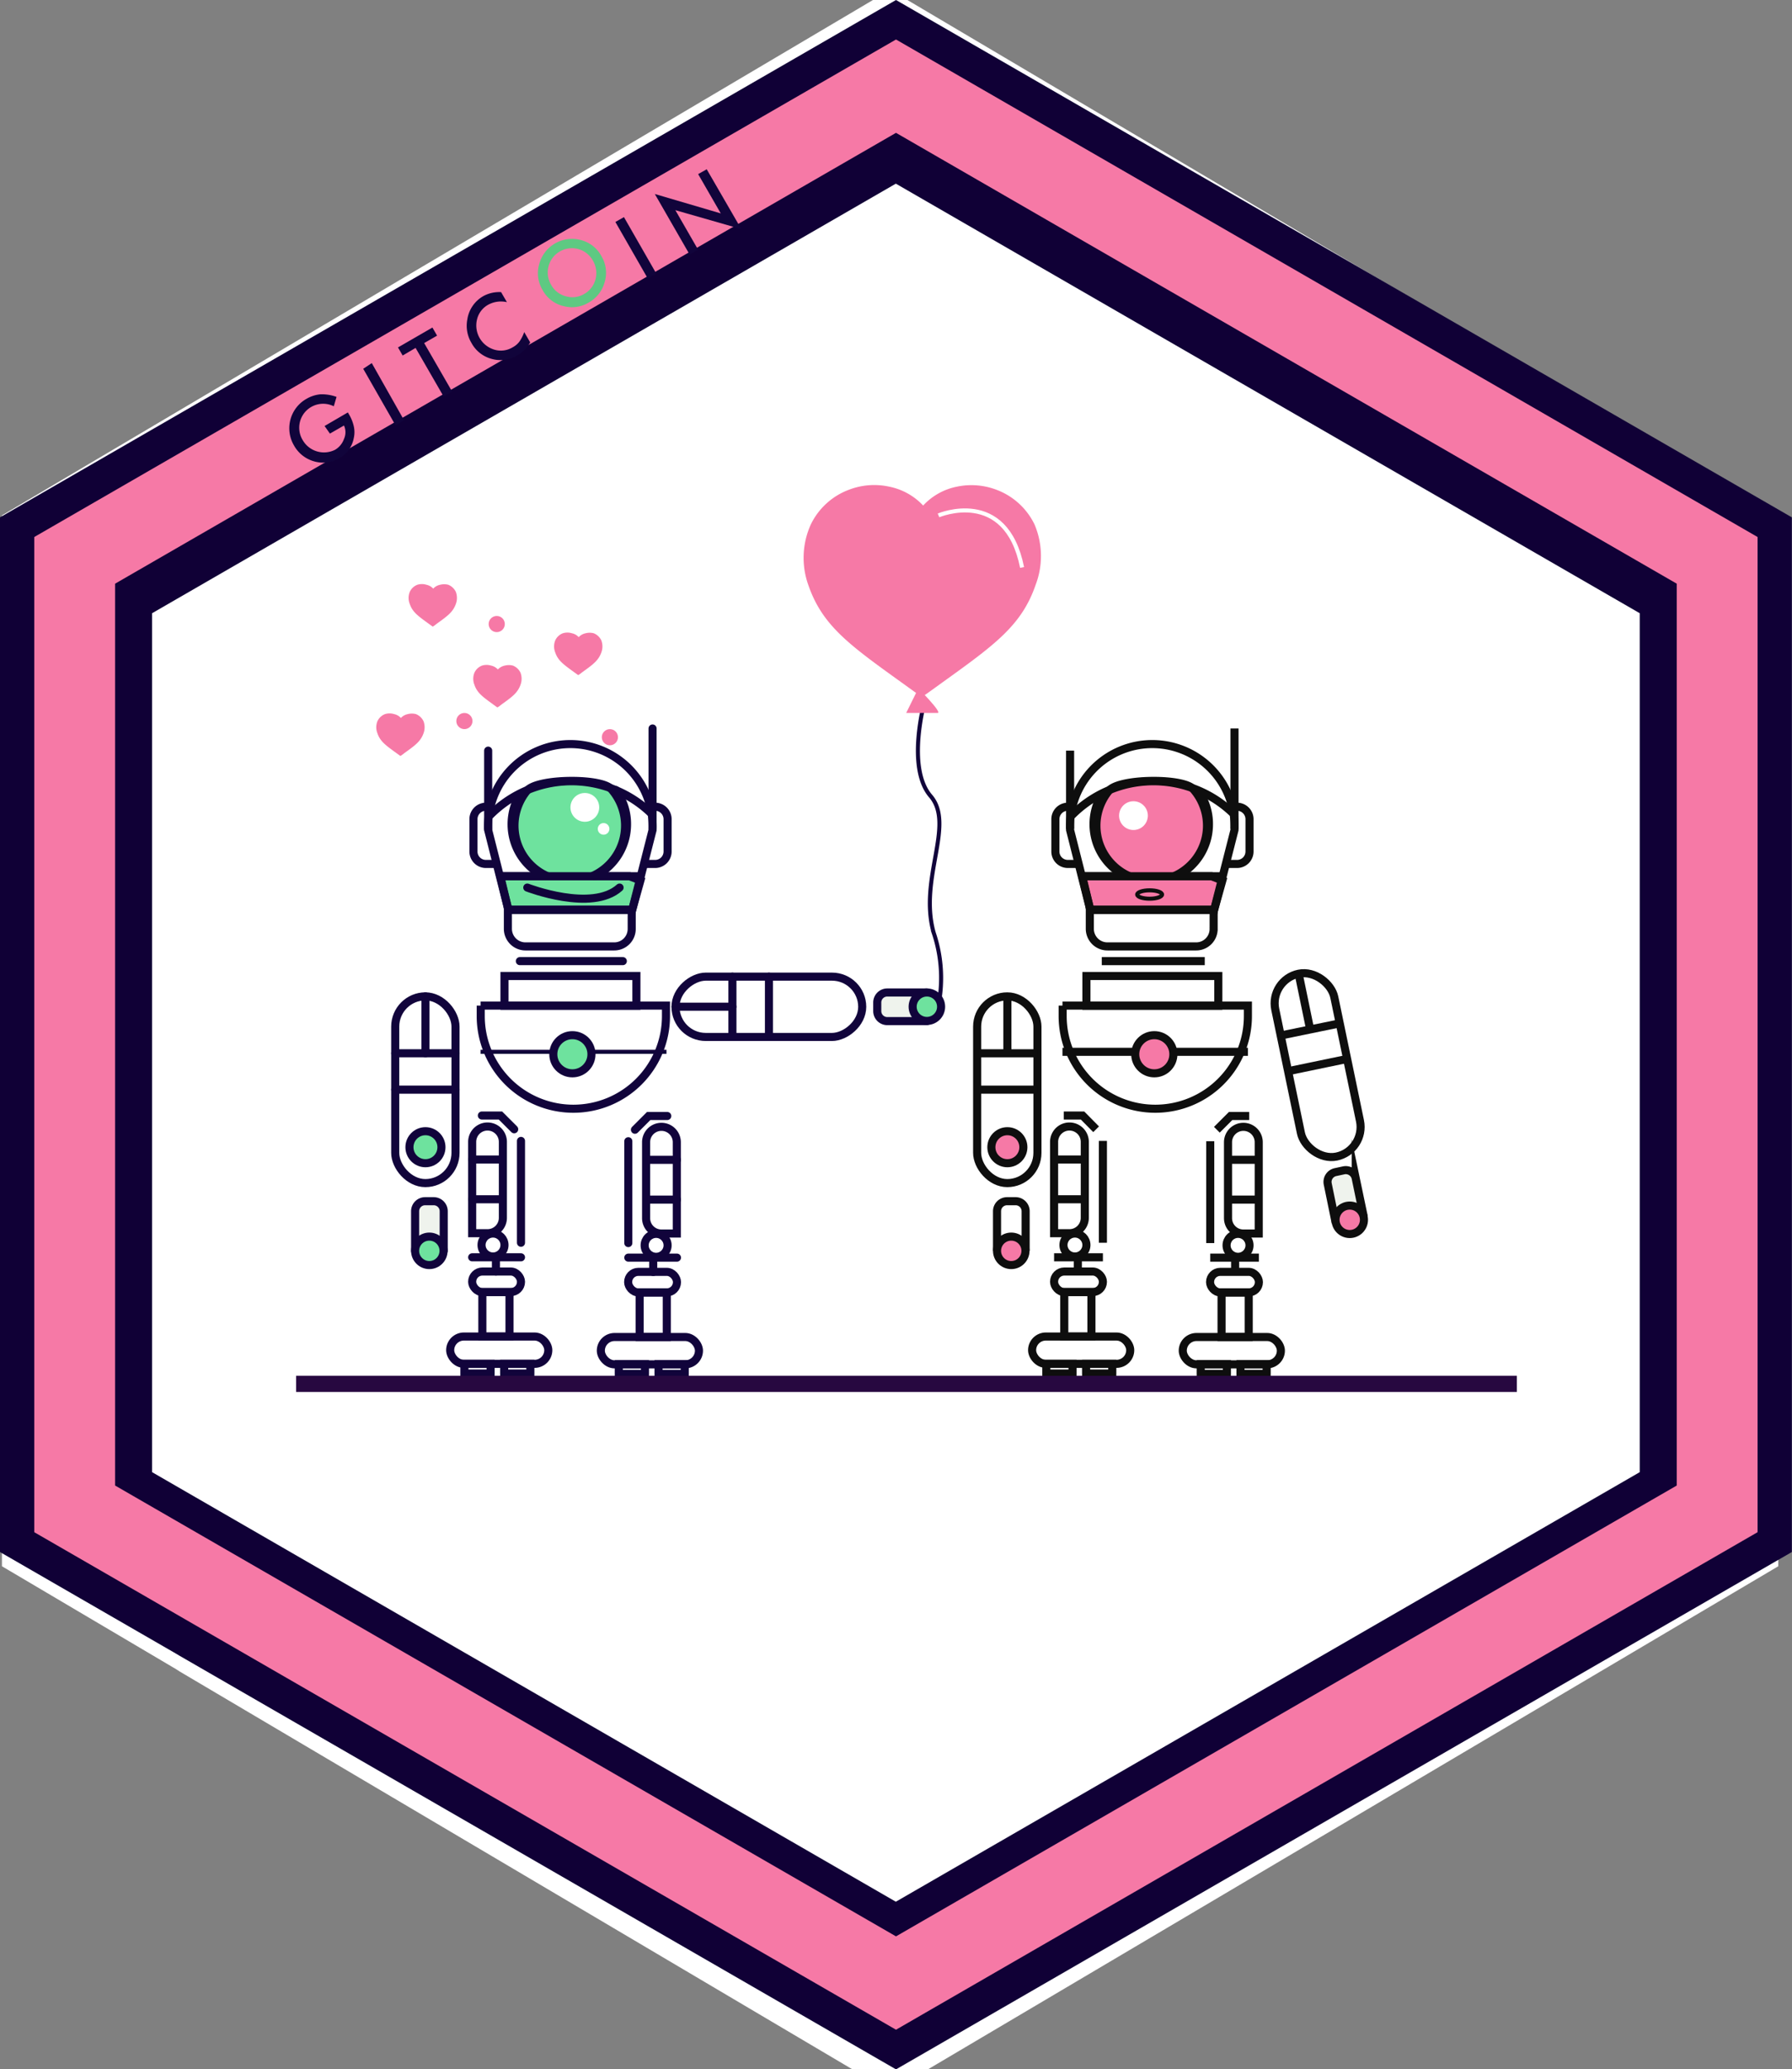 <svg id="Layer_1" data-name="Layer 1" xmlns="http://www.w3.org/2000/svg" viewBox="0 0 110.86 127.99"><rect x="0" y="0" width="110.86" height="127.99" fill="#808080" stroke="none"/><defs><style>.cls-1,.cls-20,.cls-7{fill:#fff;}.cls-2{fill:#100036;}.cls-10,.cls-13,.cls-18,.cls-19,.cls-3,.cls-5,.cls-9{fill:none;}.cls-3{stroke:#f679a6;stroke-width:5px;}.cls-10,.cls-13,.cls-15,.cls-16,.cls-17,.cls-18,.cls-19,.cls-20,.cls-3,.cls-4,.cls-5,.cls-6,.cls-7,.cls-8,.cls-9{stroke-miterlimit:10;}.cls-12,.cls-14,.cls-16,.cls-17,.cls-4{fill:#6ee29e;}.cls-4,.cls-5,.cls-6,.cls-7,.cls-8,.cls-9{stroke:#0e0e0e;}.cls-13,.cls-14,.cls-15,.cls-16,.cls-17,.cls-18,.cls-4,.cls-5,.cls-6,.cls-7,.cls-8{stroke-width:0.5px;}.cls-11,.cls-6{fill:#f679a6;}.cls-15,.cls-8{fill:#eff3ed;}.cls-10,.cls-12,.cls-19,.cls-9{stroke-width:0.25px;}.cls-10,.cls-12,.cls-13,.cls-14,.cls-15,.cls-16,.cls-17,.cls-18{stroke:#11043b;}.cls-10,.cls-13,.cls-15,.cls-16{stroke-linecap:round;}.cls-12,.cls-14{stroke-linejoin:round;}.cls-19{stroke:#fff;}.cls-20{stroke:#270840;}.cls-21{fill:#11043b;}.cls-22{fill:#5ec982;}</style></defs><polygon class="cls-1" points="110.01 31.88 110.01 96.88 55.07 129.38 11.1 103.38 10.9 103.25 0.12 96.88 0.12 31.88 55.07 -0.63 110.01 31.88"/><g id="Layer_63" data-name="Layer 63"><polygon class="cls-2" points="110.85 32 110.85 96 55.43 128 11.08 102.4 10.88 102.28 0 96 0 32 55.43 0 110.85 32"/></g><g id="Layer_63-2" data-name="Layer 63"><polygon class="cls-1" points="101.44 37.93 101.44 91.06 55.42 117.63 9.41 91.06 9.41 37.93 55.42 11.36 101.44 37.93"/></g><g id="Layer_63-3" data-name="Layer 63"><polygon class="cls-3" points="106.23 34.66 106.23 93.33 55.43 122.66 4.62 93.33 4.62 34.66 55.43 5.33 106.23 34.66"/></g><line class="cls-4" x1="65.73" y1="65.06" x2="77.2" y2="65.06"/><path class="cls-5" d="M65.73,62.2H77.2a0,0,0,0,1,0,0v.65a5.73,5.73,0,0,1-5.73,5.73h0a5.73,5.73,0,0,1-5.73-5.73V62.2a0,0,0,0,1,0,0Z"/><circle class="cls-6" cx="71.41" cy="65.21" r="1.18"/><path class="cls-5" d="M66.16,69.68h0a.95.95,0,0,1,.95.95v4.7a.95.95,0,0,1-.95.95h-.95a0,0,0,0,1,0,0V70.63A.95.95,0,0,1,66.16,69.68Z"/><line class="cls-5" x1="68.23" y1="70.57" x2="68.23" y2="76.87"/><rect class="cls-5" x="65.21" y="78.65" width="3.02" height="1.27" rx="0.63"/><rect class="cls-5" x="63.85" y="82.67" width="6.07" height="1.69" rx="0.85"/><rect class="cls-5" x="65.84" y="79.92" width="1.68" height="2.75"/><line class="cls-5" x1="65.21" y1="77.77" x2="68.23" y2="77.77"/><rect class="cls-5" x="64.73" y="84.36" width="1.62" height="0.6"/><rect class="cls-5" x="67.19" y="84.36" width="1.62" height="0.6"/><line class="cls-5" x1="65.21" y1="74.18" x2="67.1" y2="74.18"/><line class="cls-5" x1="65.21" y1="71.72" x2="67.1" y2="71.72"/><circle class="cls-5" cx="66.5" cy="77.01" r="0.71"/><line class="cls-5" x1="66.68" y1="78.65" x2="66.68" y2="77.77"/><polyline class="cls-5" points="65.81 69 66.97 69 67.81 69.85"/><path class="cls-5" d="M76,69.7h.95a.95.95,0,0,1,.95.95v4.7a.95.95,0,0,1-.95.95h0a.95.95,0,0,1-.95-.95V69.7a0,0,0,0,1,0,0Z" transform="translate(153.87 146) rotate(-180)"/><line class="cls-5" x1="74.87" y1="70.59" x2="74.87" y2="76.89"/><rect class="cls-5" x="74.87" y="78.68" width="3.02" height="1.27" rx="0.63" transform="translate(152.75 158.62) rotate(-180)"/><rect class="cls-5" x="73.18" y="82.69" width="6.07" height="1.69" rx="0.85" transform="translate(152.42 167.08) rotate(180)"/><rect class="cls-5" x="75.57" y="79.94" width="1.68" height="2.75" transform="translate(152.82 162.64) rotate(-180)"/><line class="cls-5" x1="77.88" y1="77.79" x2="74.87" y2="77.79"/><rect class="cls-5" x="76.74" y="84.39" width="1.62" height="0.6" transform="translate(155.1 169.37) rotate(-180)"/><rect class="cls-5" x="74.28" y="84.39" width="1.62" height="0.6" transform="translate(150.18 169.37) rotate(-180)"/><line class="cls-5" x1="77.88" y1="74.2" x2="75.99" y2="74.2"/><line class="cls-5" x1="77.88" y1="71.74" x2="75.99" y2="71.74"/><circle class="cls-5" cx="76.59" cy="77.03" r="0.71"/><line class="cls-5" x1="76.41" y1="78.68" x2="76.41" y2="77.79"/><polyline class="cls-5" points="77.28 69.03 76.13 69.03 75.28 69.88"/><line class="cls-5" x1="62.32" y1="65.15" x2="62.32" y2="61.63"/><rect class="cls-5" x="60.45" y="61.63" width="3.73" height="11.55" rx="1.87"/><circle class="cls-6" cx="62.32" cy="70.96" r="0.99"/><line class="cls-5" x1="60.45" y1="65.15" x2="64.18" y2="65.15"/><line class="cls-5" x1="60.45" y1="67.4" x2="64.18" y2="67.4"/><path class="cls-7" d="M61.68,77.37V74.92a.62.62,0,0,1,.62-.62h.53a.62.62,0,0,1,.62.62v2.45"/><circle class="cls-6" cx="62.56" cy="77.37" r="0.88"/><rect class="cls-5" x="79.65" y="60.11" width="3.73" height="11.55" rx="1.87" transform="translate(174.72 113.82) rotate(168.27)"/><line class="cls-5" x1="82.88" y1="63.3" x2="79.23" y2="64.05"/><line class="cls-5" x1="83.34" y1="65.5" x2="79.68" y2="66.26"/><line class="cls-4" x1="81.05" y1="63.67" x2="80.34" y2="60.23"/><path class="cls-8" d="M84.37,75.27l-.5-2.39a.63.63,0,0,0-.74-.49l-.51.11a.62.62,0,0,0-.48.74l.49,2.39"/><circle class="cls-6" cx="83.5" cy="75.45" r="0.88"/><rect class="cls-5" x="67.21" y="60.37" width="8.16" height="1.84"/><line class="cls-5" x1="68.16" y1="59.45" x2="74.53" y2="59.45"/><polygon class="cls-6" points="66.95 54.2 74.95 54.2 75.62 54.46 75.11 56.28 67.45 56.28 66.95 54.2"/><path class="cls-5" d="M74,58.54h-5.5a1.09,1.09,0,0,1-1.08-1.09V56.28h7.66v1.17A1.08,1.08,0,0,1,74,58.54Z"/><path class="cls-6" d="M69.88,54.2a3.41,3.41,0,0,1-1.27-5.3c.63-.76,4.57-.8,5.2-.1a3.42,3.42,0,0,1-1.19,5.4"/><path class="cls-5" d="M69.66,54.2a3.58,3.58,0,0,1-1.45-5.14"/><path class="cls-5" d="M74.1,48.87A3.51,3.51,0,0,1,74.79,51a3.58,3.58,0,0,1-2,3.2"/><path class="cls-5" d="M66.2,51.34a5.09,5.09,0,1,1,10.17,0l-1.26,4.94H67.45Z"/><line class="cls-5" x1="66.2" y1="51.27" x2="66.2" y2="46.43"/><line class="cls-5" x1="76.37" y1="51.27" x2="76.37" y2="45.06"/><path class="cls-5" d="M66.59,53.44h-.52a.77.77,0,0,1-.78-.77v-2a.77.77,0,0,1,.78-.77h.22"/><path class="cls-5" d="M76,53.44h.53a.77.77,0,0,0,.77-.77v-2a.77.77,0,0,0-.77-.77h-.23"/><path class="cls-5" d="M66.25,50.49a7.1,7.1,0,0,1,10-.21"/><line class="cls-5" x1="66.95" y1="54.2" x2="75.62" y2="54.2"/><circle class="cls-1" cx="70.12" cy="50.45" r="0.89"/><ellipse class="cls-9" cx="71.12" cy="55.33" rx="0.77" ry="0.26"/><path class="cls-10" d="M57.22,43.31s-1.18,4.15.35,5.93-.75,5.1.19,8.45a8.75,8.75,0,0,1,.06,5.42"/><path class="cls-11" d="M52.5,30.3h0a4.28,4.28,0,0,0-2.34,2.14A5,5,0,0,0,50,36.17h0c.86,2.51,2.51,3.7,5.81,6.07l1.22.88.51-.36.72-.52c3.3-2.37,4.95-3.56,5.81-6.07h0A5,5,0,0,0,64,32.44a4.28,4.28,0,0,0-2.34-2.14,4.36,4.36,0,0,0-2.45-.2,3.87,3.87,0,0,0-2.1,1.17A3.93,3.93,0,0,0,55,30.1,4.36,4.36,0,0,0,52.5,30.3Z"/><line class="cls-12" x1="29.73" y1="65.06" x2="41.23" y2="65.06"/><path class="cls-13" d="M29.73,62.2H41.2a0,0,0,0,1,0,0v.65a5.73,5.73,0,0,1-5.73,5.73h0a5.73,5.73,0,0,1-5.73-5.73V62.2a0,0,0,0,1,0,0Z"/><circle class="cls-14" cx="35.41" cy="65.21" r="1.18"/><path class="cls-13" d="M30.16,69.68h0a.95.95,0,0,1,.95.95v4.7a.95.95,0,0,1-.95.95h-.95a0,0,0,0,1,0,0V70.63A.95.95,0,0,1,30.16,69.68Z"/><line class="cls-13" x1="32.23" y1="70.57" x2="32.23" y2="76.87"/><rect class="cls-13" x="29.21" y="78.65" width="3.02" height="1.27" rx="0.63"/><rect class="cls-13" x="27.85" y="82.67" width="6.07" height="1.69" rx="0.85"/><rect class="cls-13" x="29.84" y="79.92" width="1.68" height="2.75"/><line class="cls-13" x1="29.21" y1="77.77" x2="32.23" y2="77.77"/><rect class="cls-13" x="28.73" y="84.36" width="1.62" height="0.6"/><rect class="cls-13" x="31.19" y="84.36" width="1.62" height="0.6"/><line class="cls-13" x1="29.21" y1="74.18" x2="31.1" y2="74.18"/><line class="cls-13" x1="29.21" y1="71.72" x2="31.1" y2="71.72"/><circle class="cls-13" cx="30.5" cy="77.01" r="0.71"/><line class="cls-13" x1="30.68" y1="78.65" x2="30.68" y2="77.77"/><polyline class="cls-13" points="29.81 69 30.96 69 31.81 69.85"/><path class="cls-13" d="M40,69.7h.95a.95.95,0,0,1,.95.95v4.7a.95.95,0,0,1-.95.95h0a.95.95,0,0,1-.95-.95V69.7A0,0,0,0,1,40,69.7Z" transform="translate(81.87 146) rotate(-180)"/><line class="cls-13" x1="38.87" y1="70.59" x2="38.87" y2="76.89"/><rect class="cls-13" x="38.87" y="78.68" width="3.02" height="1.27" rx="0.63" transform="translate(80.75 158.62) rotate(-180)"/><rect class="cls-13" x="37.18" y="82.69" width="6.07" height="1.69" rx="0.85" transform="translate(80.42 167.08) rotate(180)"/><rect class="cls-13" x="39.57" y="79.94" width="1.68" height="2.75" transform="translate(80.82 162.64) rotate(-180)"/><line class="cls-13" x1="41.88" y1="77.79" x2="38.87" y2="77.79"/><rect class="cls-13" x="40.74" y="84.39" width="1.62" height="0.6" transform="translate(83.1 169.37) rotate(-180)"/><rect class="cls-13" x="38.28" y="84.39" width="1.62" height="0.6" transform="translate(78.18 169.37) rotate(-180)"/><line class="cls-13" x1="41.88" y1="74.2" x2="39.99" y2="74.2"/><line class="cls-13" x1="41.88" y1="71.74" x2="39.99" y2="71.74"/><circle class="cls-13" cx="40.59" cy="77.03" r="0.71"/><line class="cls-13" x1="40.41" y1="78.68" x2="40.41" y2="77.79"/><polyline class="cls-13" points="41.28 69.03 40.13 69.03 39.28 69.88"/><line class="cls-13" x1="26.32" y1="65.15" x2="26.32" y2="61.63"/><rect class="cls-13" x="24.45" y="61.63" width="3.73" height="11.55" rx="1.87"/><circle class="cls-14" cx="26.32" cy="70.96" r="0.99"/><line class="cls-13" x1="24.45" y1="65.15" x2="28.18" y2="65.15"/><line class="cls-13" x1="24.45" y1="67.4" x2="28.18" y2="67.4"/><path class="cls-15" d="M25.68,77.37V74.92a.62.62,0,0,1,.62-.62h.53a.62.62,0,0,1,.62.62v2.45"/><circle class="cls-16" cx="26.56" cy="77.37" r="0.88"/><rect class="cls-13" x="45.7" y="56.5" width="3.73" height="11.55" rx="1.87" transform="translate(109.84 14.71) rotate(90)"/><line class="cls-13" x1="45.31" y1="60.41" x2="45.31" y2="64.14"/><line class="cls-13" x1="47.57" y1="60.41" x2="47.57" y2="64.14"/><line class="cls-16" x1="45.31" y1="62.27" x2="41.79" y2="62.27"/><path class="cls-15" d="M57.34,61.39H54.89a.62.62,0,0,0-.62.62v.53a.62.62,0,0,0,.62.62h2.45"/><circle class="cls-16" cx="57.34" cy="62.27" r="0.88"/><rect class="cls-13" x="31.21" y="60.37" width="8.16" height="1.84"/><line class="cls-13" x1="32.16" y1="59.45" x2="38.53" y2="59.45"/><polygon class="cls-17" points="30.95 54.2 38.95 54.2 39.62 54.46 39.11 56.28 31.45 56.28 30.95 54.2"/><path class="cls-13" d="M38,58.54h-5.5a1.09,1.09,0,0,1-1.08-1.09V56.28h7.66v1.17A1.08,1.08,0,0,1,38,58.54Z"/><path class="cls-17" d="M33.88,54.2a3.41,3.41,0,0,1-1.27-5.3c.63-.76,4.57-.8,5.2-.1a3.42,3.42,0,0,1-1.19,5.4"/><path class="cls-18" d="M33.66,54.2a3.58,3.58,0,0,1-1.45-5.14"/><path class="cls-13" d="M38.1,48.87A3.51,3.51,0,0,1,38.79,51a3.58,3.58,0,0,1-2,3.2"/><path class="cls-18" d="M30.2,51.34a5.09,5.09,0,1,1,10.17,0l-1.26,4.94H31.45Z"/><line class="cls-13" x1="30.2" y1="51.27" x2="30.2" y2="46.43"/><line class="cls-13" x1="40.37" y1="51.27" x2="40.37" y2="45.06"/><path class="cls-13" d="M30.59,53.44h-.52a.77.77,0,0,1-.78-.77v-2a.77.77,0,0,1,.78-.77h.22"/><path class="cls-13" d="M40,53.44h.53a.77.77,0,0,0,.77-.77v-2a.77.77,0,0,0-.77-.77h-.23"/><path class="cls-13" d="M30.25,50.49a7.1,7.1,0,0,1,10-.21"/><line class="cls-13" x1="30.95" y1="54.2" x2="39.62" y2="54.2"/><circle class="cls-1" cx="36.18" cy="49.94" r="0.89"/><circle class="cls-1" cx="37.34" cy="51.27" r="0.36"/><path class="cls-13" d="M32.62,54.9s4,1.55,5.71,0"/><path class="cls-11" d="M56.81,42.58l-.75,1.52H58C58.33,44.1,56.81,42.58,56.81,42.58Z"/><path class="cls-19" d="M58.06,31.88s4.17-1.78,5.17,3.22"/><path class="cls-11" d="M34.82,39.17h0a.85.85,0,0,0-.47.44,1,1,0,0,0,0,.75h0c.17.5.51.74,1.17,1.22l.25.18.11-.07.14-.11c.67-.48,1-.72,1.18-1.22h0a1.07,1.07,0,0,0,0-.75.88.88,0,0,0-.47-.44,1,1,0,0,0-.5,0,.8.8,0,0,0-.43.24.78.78,0,0,0-.42-.24A.94.94,0,0,0,34.82,39.17Z"/><path class="cls-11" d="M29.82,41.17h0a.85.85,0,0,0-.47.44,1,1,0,0,0,0,.75h0c.17.5.51.74,1.17,1.22l.25.18.11-.07.14-.11c.67-.48,1-.72,1.18-1.22h0a1.07,1.07,0,0,0,0-.75.88.88,0,0,0-.47-.44,1,1,0,0,0-.5,0,.8.8,0,0,0-.43.24.78.78,0,0,0-.42-.24A.94.94,0,0,0,29.82,41.17Z"/><path class="cls-11" d="M25.82,36.17h0a.85.85,0,0,0-.47.44,1,1,0,0,0,0,.75h0c.17.5.51.74,1.17,1.22l.25.18.11-.07.14-.11c.67-.48,1-.72,1.18-1.22h0a1.07,1.07,0,0,0,0-.75.88.88,0,0,0-.47-.44,1,1,0,0,0-.5,0,.8.8,0,0,0-.43.24.78.78,0,0,0-.42-.24A.94.94,0,0,0,25.82,36.17Z"/><path class="cls-11" d="M23.82,44.17h0a.85.85,0,0,0-.47.44,1,1,0,0,0,0,.75h0c.17.5.51.74,1.17,1.22l.25.18.11-.07.14-.11c.67-.48,1-.72,1.18-1.22h0a1.07,1.07,0,0,0,0-.75.88.88,0,0,0-.47-.44,1,1,0,0,0-.5,0,.8.8,0,0,0-.43.24.78.78,0,0,0-.42-.24A.94.94,0,0,0,23.82,44.17Z"/><circle class="cls-11" cx="30.73" cy="38.6" r="0.5"/><circle class="cls-11" cx="28.73" cy="44.6" r="0.5"/><circle class="cls-11" cx="37.73" cy="45.6" r="0.5"/><line class="cls-20" x1="18.32" y1="85.6" x2="93.84" y2="85.6"/><path class="cls-21" d="M20.08,26.35l1.44-.84.07.12a2.56,2.56,0,0,1,.3.75,1.65,1.65,0,0,1,0,.7A1.82,1.82,0,0,1,21,28.34a2,2,0,0,1-1.56.2,2.06,2.06,0,0,1-1.26-1,2.09,2.09,0,0,1,.78-2.87,2.08,2.08,0,0,1,.86-.28,2.63,2.63,0,0,1,1,.16l-.17.58a1.48,1.48,0,0,0-1.92,2.1,1.52,1.52,0,0,0,2,.59,1.26,1.26,0,0,0,.55-.67,1,1,0,0,0,0-.83l-.87.5Z"/><path class="cls-21" d="M23,22.46,25,26l-.53.31-2-3.5Z"/><path class="cls-21" d="M26.24,21.22l1.73,3-.53.3-1.73-3-.8.47-.29-.5,2.13-1.23.29.5Z"/><path class="cls-21" d="M31,18.07l.36.62a1.65,1.65,0,0,0-1.16.16,1.41,1.41,0,0,0-.69.91,1.56,1.56,0,0,0,1.08,1.87,1.41,1.41,0,0,0,1.13-.15,1.25,1.25,0,0,0,.42-.36,2.75,2.75,0,0,0,.15-.25,2.52,2.52,0,0,0,.14-.33l.37.64a2.19,2.19,0,0,1-.8.8,2,2,0,0,1-1.58.22,2,2,0,0,1-1.26-1,2.06,2.06,0,0,1-.25-1.44,2,2,0,0,1,1-1.45A2.05,2.05,0,0,1,31,18.07Z"/><path class="cls-22" d="M33.55,17.91a2,2,0,0,1-.19-1.58,2.1,2.1,0,0,1,2.58-1.48,2,2,0,0,1,1.27,1,2,2,0,0,1,.2,1.59,2.07,2.07,0,0,1-1,1.28,2,2,0,0,1-1.48.23A2,2,0,0,1,33.55,17.91Zm.54-.3a1.45,1.45,0,0,0,.93.72,1.42,1.42,0,0,0,1.11-.14,1.47,1.47,0,0,0,.71-.91,1.52,1.52,0,0,0-.16-1.16,1.5,1.5,0,0,0-.92-.72,1.5,1.5,0,0,0-1.67,2.21Z"/><path class="cls-21" d="M38.6,13.43l2,3.49-.53.3-2-3.49Z"/><path class="cls-21" d="M42.66,15.74,40.51,12l4.08,1.2-1.4-2.43.53-.3,2.14,3.7L41.78,13l1.41,2.45Z"/></svg>
